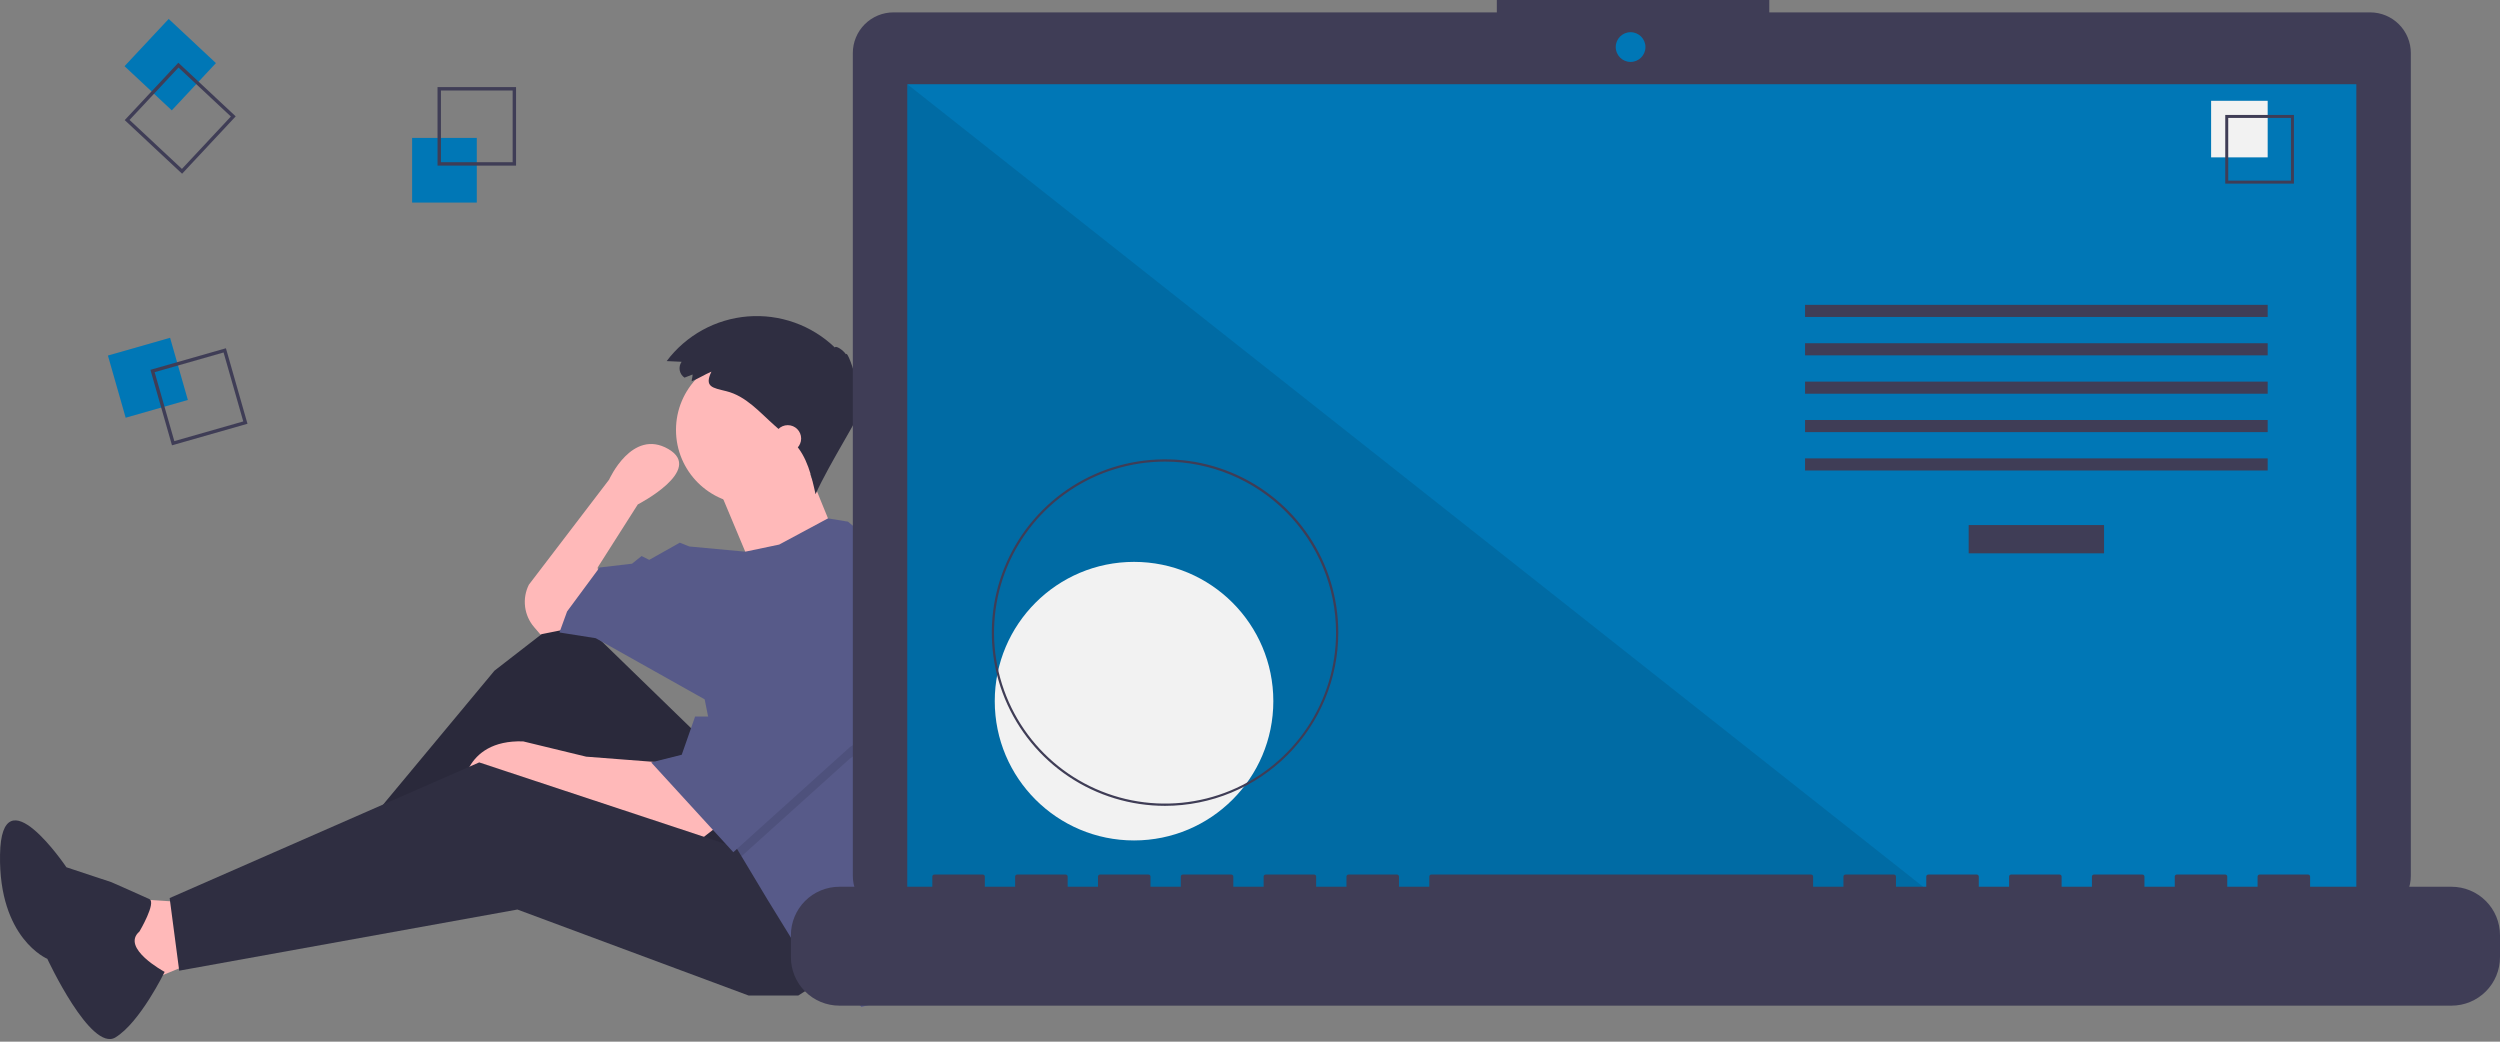 <svg viewBox="0 0 900 375" fill="none" xmlns="http://www.w3.org/2000/svg">
<rect x="0" y="0" width="900" height="375" fill="#808080" stroke="none"/>
<g id="img-menu-trail">
<path id="Vector" d="M64.513 324.679L43.877 323.303L50.756 354.257L74.143 344.628L64.513 324.679Z" fill="#FFB9B9"/>
<path id="Vector_2" d="M253.677 266.898L205.527 220.123L178.011 241.447L123.67 306.795L129.861 316.425L195.896 271.713L240.608 330.182L283.255 308.858L253.677 266.898Z" fill="#2F2E41"/>
<path id="Vector_3" opacity="0.1" d="M253.677 266.898L205.527 220.123L178.011 241.447L123.67 306.795L129.861 316.425L195.896 271.713L240.608 330.182L283.255 308.858L253.677 266.898Z" fill="black"/>
<path id="Vector_4" d="M257.804 297.852L251.614 302.667L201.399 285.471L189.705 280.656L166.318 285.471C166.318 285.471 166.318 266.21 188.33 266.898L211.029 272.401L237.856 274.465L257.804 297.852Z" fill="#FFB9B9"/>
<path id="Vector_5" d="M302.516 348.755L287.383 358.385H269.498L186.266 327.431L64.513 349.443L61.074 323.303L172.509 274.465L270.186 306.795L302.516 348.755Z" fill="#2F2E41"/>
<path id="Vector_6" d="M204.838 226.314L194.52 228.378L192.272 225.754C190.492 223.678 189.364 221.122 189.03 218.407C188.696 215.692 189.17 212.939 190.393 210.493L219.284 172.66C219.284 172.66 227.538 154.088 240.608 161.654C253.677 169.221 229.602 181.602 229.602 181.602L215.156 204.302L216.532 215.996L204.838 226.314Z" fill="#FFB9B9"/>
<path id="Vector_7" d="M270.186 181.603C285.002 181.603 297.013 169.592 297.013 154.776C297.013 139.96 285.002 127.949 270.186 127.949C255.37 127.949 243.359 139.96 243.359 154.776C243.359 169.592 255.37 181.603 270.186 181.603Z" fill="#FFB9B9"/>
<path id="Vector_8" d="M258.148 174.38L270.53 203.958L300.108 191.577C300.108 191.577 290.478 168.189 290.478 167.501C290.478 166.813 258.148 174.38 258.148 174.38Z" fill="#FFB9B9"/>
<path id="Vector_9" d="M339.599 261.884C339.599 278.074 337.048 294.163 332.039 309.56L330.031 315.737L320.401 359.76L310.083 362.512L302.516 352.882L287.383 341.876L276.377 323.991L266.94 308.267L263.995 303.355L253.677 251.765L214.469 229.753L201.399 227.69L204.151 220.123L215.845 204.302L227.538 202.926L230.978 200.175L233.729 201.551L244.735 195.36L248.174 196.736L268.288 198.607L280.504 196.048L298.072 186.617L305.268 187.793L330.031 208.429C336.361 225.54 339.601 243.639 339.599 261.884Z" fill="#575A89"/>
<path id="Vector_10" d="M50.212 335.33C50.212 335.33 56.373 324.888 53.771 323.669C51.168 322.45 40.117 317.59 40.117 317.59L23.91 312.219C23.91 312.219 0.524 277.464 0.011 307.688C-0.502 337.912 17.039 345.177 17.039 345.177C17.039 345.177 32.683 378.845 41.545 373.476C50.407 368.107 59.274 349.883 59.274 349.883C59.274 349.883 43.294 341.292 50.212 335.33Z" fill="#2F2E41"/>
<path id="Vector_11" opacity="0.1" d="M332.094 255.892L305.955 273.089L266.94 308.266L263.995 303.355L255.741 262.083H257.804L279.129 222.875L332.094 255.892Z" fill="black"/>
<path id="Vector_12" d="M279.129 218.748L257.805 257.956H250.238L245.423 271.713L234.417 274.465L263.996 306.795L305.955 268.962L332.094 251.765L279.129 218.748Z" fill="#575A89"/>
<path id="Vector_13" d="M249.32 134.829L246.414 135.947C245.966 135.644 245.584 135.255 245.289 134.803C244.995 134.351 244.793 133.844 244.696 133.313C244.6 132.782 244.61 132.237 244.727 131.71C244.844 131.182 245.064 130.684 245.376 130.243L240.005 129.992C243.453 125.4 247.837 121.592 252.867 118.821C257.896 116.049 263.457 114.378 269.181 113.916C274.905 113.455 280.662 114.214 286.071 116.144C291.48 118.074 296.417 121.131 300.556 125.111C300.8 124.269 303.466 125.908 304.555 127.569C304.92 126.199 307.42 132.824 308.304 137.507C308.713 135.948 310.287 138.465 308.908 140.881C309.782 140.753 310.176 142.988 309.5 144.233C310.456 143.784 310.295 146.452 309.259 148.235C310.622 148.114 298.503 166.923 293.597 177.915C292.172 171.369 290.57 164.475 285.976 159.599C285.195 158.77 284.34 158.015 283.486 157.261L278.868 153.185C273.499 148.446 268.614 142.596 261.461 140.824C256.546 139.607 253.437 139.332 256.116 133.793C253.696 134.803 251.436 136.305 248.994 137.243C249.026 136.469 249.368 135.603 249.32 134.829Z" fill="#2F2E41"/>
<path id="Vector_14" d="M283.6 162.686C286.259 162.686 288.415 160.53 288.415 157.871C288.415 155.212 286.259 153.056 283.6 153.056C280.94 153.056 278.785 155.212 278.785 157.871C278.785 160.53 280.94 162.686 283.6 162.686Z" fill="#FFB9B9"/>
<g id="square-2">
<path id="Vector_15" d="M171.645 49.646H148.364V72.927H171.645V49.646Z" fill="#0077B6"/>
<path id="Vector_16" d="M185.78 59.624H157.51V31.354H185.78V59.624ZM158.739 58.395H184.551V32.583H158.739V58.395Z" fill="#3F3D56"/>
</g>
<g id="square-3">
<path id="Vector_17" d="M67.626 143.987L61.233 121.601L38.847 127.994L45.24 150.38L67.626 143.987Z" fill="#0077B6"/>
<path id="Vector_18" d="M61.913 160.318L54.15 133.135L81.333 125.373L89.096 152.556L61.913 160.318ZM55.67 133.98L62.757 158.799L87.576 151.712L80.489 126.893L55.67 133.98Z" fill="#3F3D56"/>
</g>
<g id="square-1">
<path id="Vector_19" d="M61.84 39.724L77.736 22.715L60.727 6.819L44.831 23.828L61.84 39.724Z" fill="#0077B6"/>
<path id="Vector_20" d="M44.899 43.239L64.201 22.585L84.855 41.887L65.553 62.541L44.899 43.239ZM64.26 24.322L46.636 43.18L65.494 60.804L83.118 41.946L64.26 24.322Z" fill="#3F3D56"/>
</g>
<path id="Vector_21" d="M853.266 4.459H636.947V0H538.859V4.459H321.648C319.726 4.459 317.824 4.837 316.048 5.572C314.273 6.308 312.66 7.386 311.301 8.744C309.943 10.103 308.865 11.716 308.129 13.491C307.394 15.267 307.016 17.169 307.016 19.091V315.299C307.016 317.22 307.394 319.123 308.129 320.898C308.865 322.674 309.943 324.287 311.301 325.645C312.66 327.004 314.273 328.082 316.048 328.817C317.824 329.553 319.726 329.931 321.648 329.931H853.266C857.147 329.931 860.869 328.39 863.613 325.645C866.357 322.901 867.899 319.18 867.899 315.299V19.091C867.899 17.169 867.52 15.267 866.785 13.491C866.05 11.716 864.972 10.103 863.613 8.744C862.254 7.386 860.641 6.308 858.866 5.572C857.091 4.837 855.188 4.459 853.266 4.459Z" fill="#3F3D56"/>
<path id="Vector_22" d="M848.281 30.318H326.633V324.581H848.281V30.318Z" fill="#0077B6"/>
<path id="Vector_23" d="M587.011 22.293C589.966 22.293 592.362 19.897 592.362 16.942C592.362 13.988 589.966 11.592 587.011 11.592C584.056 11.592 581.661 13.988 581.661 16.942C581.661 19.897 584.056 22.293 587.011 22.293Z" fill="#0077B6"/>
<path id="Vector_24" opacity="0.1" d="M699.099 324.581H326.633V30.318L699.099 324.581Z" fill="black"/>
<path id="Vector_25" d="M408.255 302.561C435.948 302.561 458.398 280.112 458.398 252.419C458.398 224.726 435.948 202.276 408.255 202.276C380.562 202.276 358.113 224.726 358.113 252.419C358.113 280.112 380.562 302.561 408.255 302.561Z" fill="#F2F2F2"/>
<path id="Vector_26" d="M419.418 290.106C407.082 290.106 395.023 286.448 384.766 279.594C374.508 272.74 366.514 262.999 361.793 251.602C357.072 240.205 355.837 227.664 358.244 215.565C360.651 203.466 366.591 192.352 375.314 183.629C384.037 174.907 395.15 168.966 407.249 166.56C419.349 164.153 431.89 165.388 443.287 170.109C454.684 174.83 464.425 182.824 471.278 193.081C478.132 203.338 481.79 215.397 481.79 227.733C481.771 244.27 475.194 260.124 463.501 271.817C451.808 283.51 435.954 290.087 419.418 290.106ZM419.418 166.176C407.243 166.176 395.341 169.787 385.219 176.551C375.096 183.315 367.206 192.928 362.546 204.177C357.887 215.425 356.668 227.802 359.044 239.743C361.419 251.683 367.281 262.652 375.89 271.261C384.499 279.87 395.468 285.732 407.409 288.108C419.349 290.483 431.726 289.264 442.975 284.605C454.223 279.945 463.837 272.056 470.6 261.933C477.364 251.81 480.975 239.908 480.975 227.733C480.956 211.413 474.465 195.767 462.925 184.226C451.385 172.686 435.738 166.195 419.418 166.176Z" fill="#3F3D56"/>
<path id="Vector_27" d="M757.454 189.016H708.726V199.198H757.454V189.016Z" fill="#3F3D56"/>
<g id="lines">
<path id="Vector_28" d="M816.363 109.743H649.816V114.107H816.363V109.743Z" fill="#3F3D56"/>
<path id="Vector_29" d="M816.363 123.561H649.816V127.925H816.363V123.561Z" fill="#3F3D56"/>
<path id="Vector_30" d="M816.363 137.38H649.816V141.743H816.363V137.38Z" fill="#3F3D56"/>
<path id="Vector_31" d="M816.363 151.198H649.816V155.562H816.363V151.198Z" fill="#3F3D56"/>
<path id="Vector_32" d="M816.363 165.016H649.816V169.38H816.363V165.016Z" fill="#3F3D56"/>
</g>
<path id="Vector_33" d="M816.363 36.288H795.999V56.652H816.363V36.288Z" fill="#F2F2F2"/>
<path id="Vector_34" d="M825.818 66.106H801.09V41.379H825.818V66.106ZM802.165 65.031H824.743V42.454H802.165V65.031Z" fill="#3F3D56"/>
<path id="Vector_35" d="M882.545 319.231H831.636V315.563C831.636 315.467 831.617 315.373 831.58 315.284C831.544 315.196 831.49 315.116 831.423 315.048C831.355 314.981 831.275 314.927 831.187 314.891C831.099 314.854 831.004 314.835 830.908 314.835H813.454C813.358 314.835 813.264 314.854 813.175 314.891C813.087 314.927 813.007 314.981 812.94 315.048C812.872 315.116 812.818 315.196 812.782 315.284C812.745 315.373 812.727 315.467 812.727 315.563V319.231H801.817V315.563C801.817 315.467 801.799 315.373 801.762 315.284C801.725 315.196 801.672 315.116 801.604 315.048C801.537 314.981 801.457 314.927 801.368 314.891C801.28 314.854 801.186 314.835 801.09 314.835H783.635C783.54 314.835 783.445 314.854 783.357 314.891C783.269 314.927 783.189 314.981 783.121 315.048C783.054 315.116 783 315.196 782.963 315.284C782.927 315.373 782.908 315.467 782.908 315.563V319.231H771.999V315.563C771.999 315.467 771.98 315.373 771.944 315.284C771.907 315.196 771.853 315.116 771.786 315.048C771.718 314.981 771.638 314.927 771.55 314.891C771.462 314.854 771.367 314.835 771.272 314.835H753.817C753.721 314.835 753.627 314.854 753.539 314.891C753.45 314.927 753.37 314.981 753.303 315.048C753.235 315.116 753.182 315.196 753.145 315.284C753.108 315.373 753.09 315.467 753.09 315.563V319.231H742.181V315.563C742.181 315.467 742.162 315.373 742.125 315.284C742.089 315.196 742.035 315.116 741.968 315.048C741.9 314.981 741.82 314.927 741.732 314.891C741.643 314.854 741.549 314.835 741.453 314.835H723.999C723.903 314.835 723.808 314.854 723.72 314.891C723.632 314.927 723.552 314.981 723.484 315.048C723.417 315.116 723.363 315.196 723.327 315.284C723.29 315.373 723.271 315.467 723.271 315.563V319.231H712.362V315.563C712.362 315.467 712.343 315.373 712.307 315.284C712.27 315.196 712.217 315.116 712.149 315.048C712.082 314.981 712.001 314.927 711.913 314.891C711.825 314.854 711.73 314.835 711.635 314.835H694.18C694.085 314.835 693.99 314.854 693.902 314.891C693.814 314.927 693.733 314.981 693.666 315.048C693.598 315.116 693.545 315.196 693.508 315.284C693.472 315.373 693.453 315.467 693.453 315.563V319.231H682.544V315.563C682.544 315.467 682.525 315.373 682.488 315.284C682.452 315.196 682.398 315.116 682.331 315.048C682.263 314.981 682.183 314.927 682.095 314.891C682.007 314.854 681.912 314.835 681.816 314.835H664.362C664.266 314.835 664.172 314.854 664.083 314.891C663.995 314.927 663.915 314.981 663.848 315.048C663.78 315.116 663.726 315.196 663.69 315.284C663.653 315.373 663.635 315.467 663.635 315.563V319.231H652.725V315.563C652.725 315.467 652.707 315.373 652.67 315.284C652.633 315.196 652.58 315.116 652.512 315.048C652.445 314.981 652.365 314.927 652.276 314.891C652.188 314.854 652.094 314.835 651.998 314.835H515.27C515.174 314.835 515.08 314.854 514.991 314.891C514.903 314.927 514.823 314.981 514.756 315.048C514.688 315.116 514.634 315.196 514.598 315.284C514.561 315.373 514.543 315.467 514.543 315.563V319.231H503.633V315.563C503.633 315.467 503.615 315.373 503.578 315.284C503.541 315.196 503.488 315.116 503.42 315.048C503.353 314.981 503.273 314.927 503.184 314.891C503.096 314.854 503.002 314.835 502.906 314.835H485.451C485.356 314.835 485.261 314.854 485.173 314.891C485.085 314.927 485.005 314.981 484.937 315.048C484.87 315.116 484.816 315.196 484.78 315.284C484.743 315.373 484.724 315.467 484.724 315.563V319.231H473.815V315.563C473.815 315.467 473.796 315.373 473.76 315.284C473.723 315.196 473.669 315.116 473.602 315.048C473.534 314.981 473.454 314.927 473.366 314.891C473.278 314.854 473.183 314.835 473.088 314.835H455.633C455.538 314.835 455.443 314.854 455.355 314.891C455.266 314.927 455.186 314.981 455.119 315.048C455.051 315.116 454.998 315.196 454.961 315.284C454.925 315.373 454.906 315.467 454.906 315.563V319.231H443.997V315.563C443.997 315.467 443.978 315.373 443.941 315.284C443.905 315.196 443.851 315.116 443.784 315.048C443.716 314.981 443.636 314.927 443.548 314.891C443.459 314.854 443.365 314.835 443.269 314.835H425.815C425.719 314.835 425.625 314.854 425.536 314.891C425.448 314.927 425.368 314.981 425.3 315.048C425.233 315.116 425.179 315.196 425.143 315.284C425.106 315.373 425.087 315.467 425.087 315.563V319.231H414.178V315.563C414.178 315.467 414.159 315.373 414.123 315.284C414.086 315.196 414.033 315.116 413.965 315.048C413.898 314.981 413.817 314.927 413.729 314.891C413.641 314.854 413.546 314.835 413.451 314.835H395.996C395.901 314.835 395.806 314.854 395.718 314.891C395.63 314.927 395.549 314.981 395.482 315.048C395.414 315.116 395.361 315.196 395.324 315.284C395.288 315.373 395.269 315.467 395.269 315.563V319.231H384.36V315.563C384.36 315.467 384.341 315.373 384.304 315.284C384.268 315.196 384.214 315.116 384.147 315.048C384.079 314.981 383.999 314.927 383.911 314.891C383.823 314.854 383.728 314.835 383.632 314.835H366.178C366.082 314.835 365.988 314.854 365.899 314.891C365.811 314.927 365.731 314.981 365.664 315.048C365.596 315.116 365.542 315.196 365.506 315.284C365.469 315.373 365.451 315.467 365.451 315.563V319.231H354.541V315.563C354.541 315.467 354.523 315.373 354.486 315.284C354.449 315.196 354.396 315.116 354.328 315.048C354.261 314.981 354.181 314.927 354.092 314.891C354.004 314.854 353.91 314.835 353.814 314.835H336.359C336.264 314.835 336.169 314.854 336.081 314.891C335.993 314.927 335.913 314.981 335.845 315.048C335.778 315.116 335.724 315.196 335.687 315.284C335.651 315.373 335.632 315.467 335.632 315.563V319.231H302.177C297.548 319.231 293.108 321.07 289.835 324.343C286.562 327.616 284.723 332.056 284.723 336.685V344.578C284.723 349.207 286.562 353.647 289.835 356.92C293.108 360.194 297.548 362.033 302.177 362.033H882.545C887.174 362.033 891.614 360.194 894.888 356.92C898.161 353.647 900 349.207 900 344.578V336.685C900 332.056 898.161 327.616 894.888 324.343C891.614 321.07 887.174 319.231 882.545 319.231Z" fill="#3F3D56"/>
</g>
</svg>
